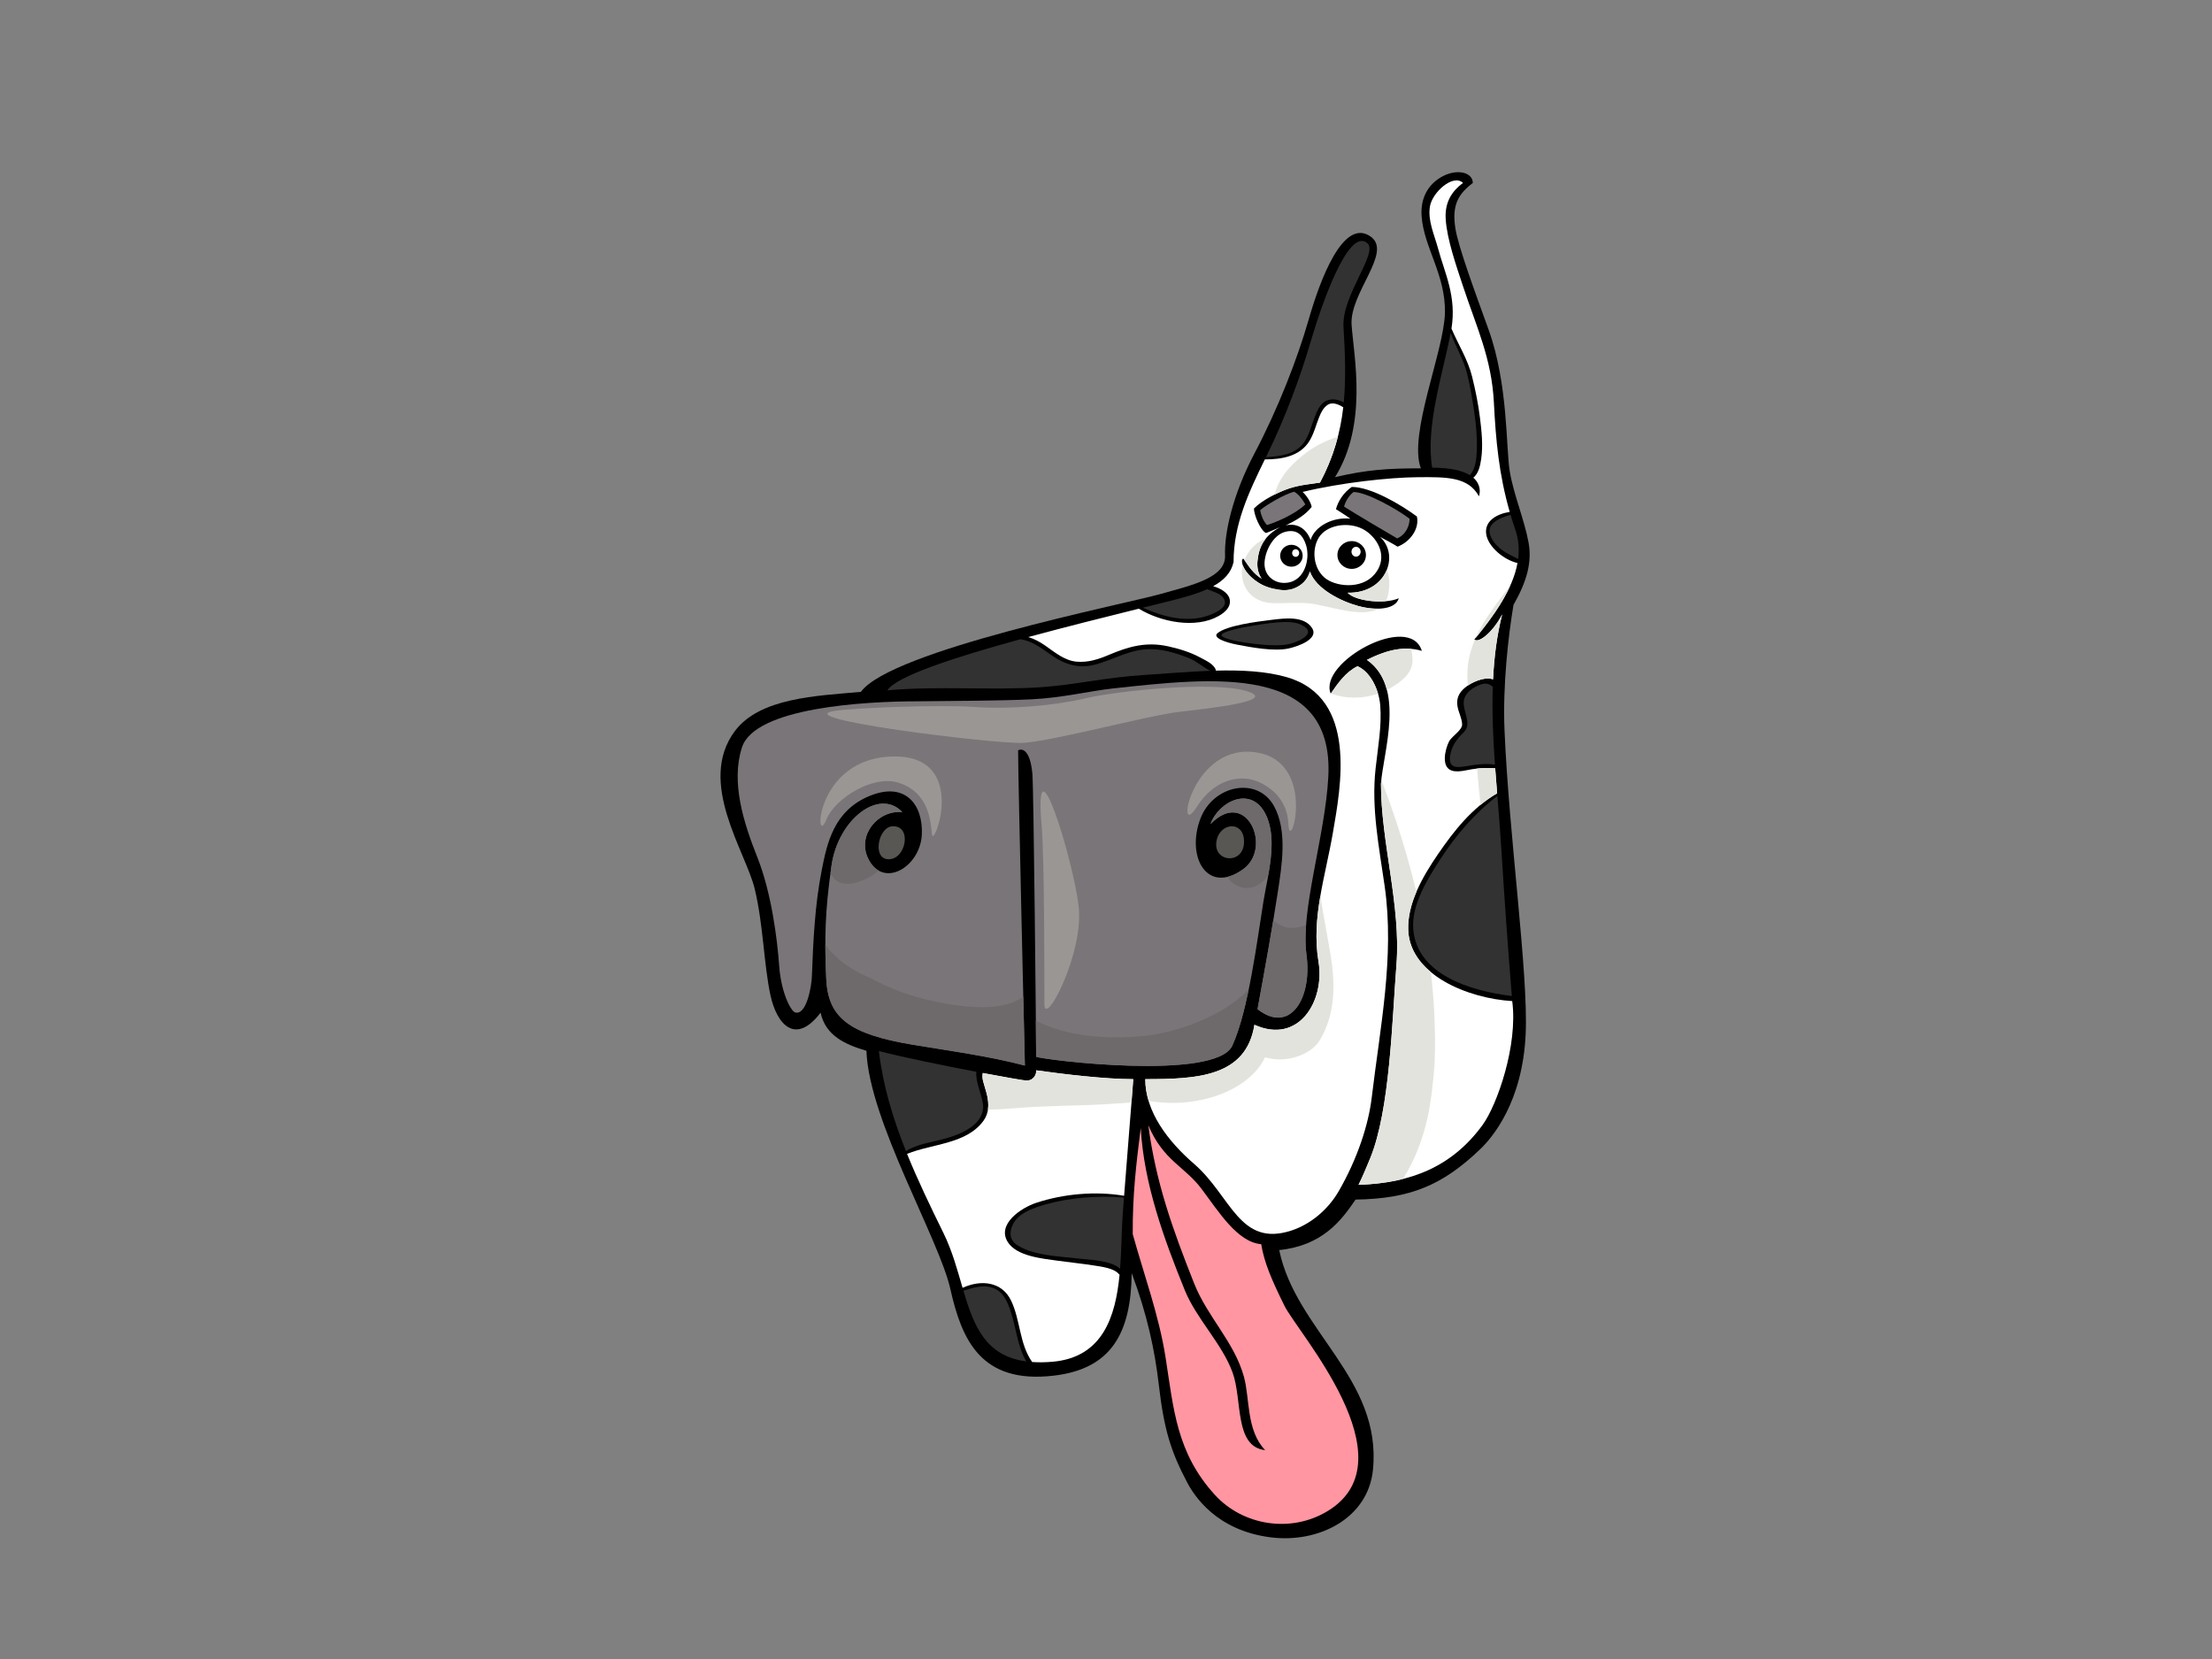 <?xml version="1.0" encoding="utf-8"?>
<!-- Generator: Adobe Illustrator 17.0.0, SVG Export Plug-In . SVG Version: 6.00 Build 0)  -->
<!DOCTYPE svg PUBLIC "-//W3C//DTD SVG 1.1//EN" "http://www.w3.org/Graphics/SVG/1.1/DTD/svg11.dtd">
<svg version="1.1" id="Layer_1" xmlns="http://www.w3.org/2000/svg" xmlns:xlink="http://www.w3.org/1999/xlink" x="0px" y="0px"
	 width="800px" height="600px" viewBox="0 0 800 600" enable-background="new 0 0 800 600" xml:space="preserve">
<rect x="0" y="0" width="800" height="600" fill="#808080" stroke="none"/>
<g>
	<path d="M278.67,360.047c2.245,10.327,8.976,18.208,18.101,6.203c1.84,8.314,8.737,11.441,16.583,13.787
		c0.879,25.171,26.266,67.945,30.351,86.134c4.084,18.188,10.92,34.489,37.459,31.342c20.654-2.445,27.86-15.17,28.136-37.044
		c5.616,14.985,8.344,27.831,9.797,40.358c1.911,16.465,4.438,24.221,10.189,35.191c2.62,4.994,10.664,17.523,30.351,19.991
		c17.147,2.148,35.133-6.751,36.912-24.435c3.321-32.999-27.943-50.396-33.903-79.47c15.588-1.606,22.418-10.612,27.614-18.262
		c19.641-0.299,31.353-5.069,45.115-18.264c4.376-4.196,15.313-17.029,16.406-41.709c0.974-21.999-6.016-71.326-7.656-109.828
		c-0.684-16.006,1.367-34.059,3.248-45.273c4.898-8.6,6.748-15.52,5.443-22.611c-1.527-8.279-5.448-17.441-6.812-25.794
		c-1.364-8.353-0.545-31.456-7.625-51.116c-4.794-13.325-10.977-29.91-12.034-36.737c-1.308-8.477,1.142-12.408,6.317-16.33
		c0-3.954-5.99-5.41-11.654-2.006c-4.492,2.699-7.34,7.42-6.864,14.038c0.816,11.295,8.708,21.127,8.439,34.89
		c-0.271,13.762-13.343,43.978-8.714,56.277c-11.826,0-19.601,0.491-31.038,3.195c11.908-19.192,6.813-43.503,5.993-55.051
		c-0.82-11.547,14.857-26.235,6.95-31.92c-9.948-7.156-18.388,15.702-22.473,29.957c-4.084,14.254-11.163,32.438-19.601,48.411
		c-7.918,14.992-10.953,28.877-10.643,36.923s-11.927,10.731-23.376,13.944c-13.328,3.741-97.459,20.38-108.334,35.387
		c-16.071,1.439-36.58,2.125-45.591,14.199c-13.77,18.452,3.927,43.524,7.194,57.038
		C276.075,334.369,276.216,348.745,278.67,360.047z"/>
	<path fill="#323232" d="M546.771,360.221c-15.524-1.873-34.331-8.005-35.653-24.139c-0.724-8.829,5.202-18.297,9.976-25.628
		c5.36-8.235,12.257-16.382,20.442-22.601c0.511,6.281,1.032,12.464,1.394,18.448C544.023,324.285,545.333,342.258,546.771,360.221z
		"/>
	<path fill="#323232" d="M548.066,191.675c1.19,3.478,1.435,6.984,0.99,10.491c-3.855-1.889-7.538-3.619-9.602-7.492
		c-2.678-5.028,2.407-7.215,6.869-8.478C546.856,187.993,547.43,189.815,548.066,191.675z"/>
	<path fill="#323232" d="M524.682,120.372c1.757,5.044,4.718,9.736,5.971,14.954c1.059,4.404,1.809,8.862,2.472,13.327
		c0.704,4.731,1.16,9.523,0.981,14.298c-0.105,2.765-0.361,6.612-2.535,8.886c-2.538-1.548-6.748-2.694-13.612-2.694
		C515.524,154.271,521.673,135.606,524.682,120.372z"/>
	<path fill="#323232" d="M458.239,164.535c6.607-13.465,12.044-28.207,15.733-40.804c3.689-12.597,13.487-41.597,20.484-35.846
		c4.265,3.504-9.243,18.793-8.559,30.34c0.57,9.654,0.924,18.579,0.094,27.295c-1.968-1.002-4.092-1.541-6.337-0.568
		c-2.325,1.007-3.405,3.962-4.2,5.964c-1.252,3.149-1.951,6.62-4.078,9.42c-3.058,4.022-8.464,4.703-13.531,5.005
		C457.976,165.071,458.108,164.804,458.239,164.535z"/>
	<path fill="#323232" d="M423.255,217.315c5.059-1.259,9.612-2.554,13.326-4.225c2.462,1.037,5.72,1.662,6.38,4.288
		c0.679,2.707-4.15,4.623-6.196,5.315c-7.74,2.62-16.304,0.335-23.463-2.908C416.76,218.928,420.101,218.099,423.255,217.315z"/>
	<path fill="#323232" d="M369.055,231.176c4.222,0.633,7.623,3.275,11.648,6.058c4.488,3.104,9.534,4.638,15.147,3.178
		c7.397-1.922,13.405-6.108,21.451-5.602c4.377,0.276,8.74,1.606,12.717,3.212c2.817,1.138,5.049,3.263,7.642,4.579
		c-8.023,0.291-16.045,1.024-23.136,1.465c-15.251,0.944-25.796,3.664-38.043,4.472c-18.458,1.22-37.162-0.534-55.55,1.135
		C323.992,244.663,344.886,237.821,369.055,231.176z"/>
	<path fill="#7A7578" d="M298.816,353.906c-0.629-14.166-0.505-24.114,1.905-40.797c2.449-16.96,17.329-28.159,25.595-19.416
		c-8.983-0.74-16.273,8.423-12.416,16.645c5.338,11.373,18.95,3.26,19.495-8.536c0.498-10.738-5.951-19.273-18.903-13.937
		c-12.951,5.337-15.385,17.124-17.285,26.763c-2.514,12.736-3.102,25.819-3.59,38.723c-0.12,3.261-1.879,13.825-5.964,12.841
		c-1.676-0.403-5.187-7.366-5.861-16.953c-0.673-9.589-2.809-26.395-7.868-39.126c-5.058-12.734-9.619-27.189-5.603-39.765
		c4.629-14.504,44.545-16.711,63.592-16.711c14.185-0.161,30.02-0.177,41.226-0.722c11.203-0.547,20.917-3.01,29.404-3.931
		c36.211-3.934,80.049-9.094,77.856,32.013c-1.141,21.427-10.094,48.184-7.905,64.239c2.187,16.055-6.059,28.9-17.69,19.742
		c2.476-13.422,5.291-29.047,7.354-42.518c1.453-9.517,3.514-22.058-1.416-30.953c-5.994-10.823-22.009-7.636-26.63,4.655
		c-5.174,13.763,2.45,27.524,15.471,18.221c10.808-7.723,1.148-29.699-11.793-16.334c2.984-8.291,14.841-14.173,20.035-3.373
		c4.387,9.123,0.656,21.89-0.911,31.506c-2.17,13.308-5.332,39.083-11.222,51.967c-5.892,12.884-68.396,5.189-70.962,4.035
		c0-6.956-0.871-96.135-1.347-102.23c-0.476-6.095-2.449-9.833-5.174-8.602c0,9.96,2.452,114.031,2.452,114.031
		c-12.723-3.377-27.447-5.371-40.467-7.533C307.04,374.003,299.447,368.071,298.816,353.906z"/>
	<path fill="#6E696B" d="M300.721,313.109c-0.132,0.909-0.253,1.79-0.37,2.659c3.473,7.505,13.274,2.263,16.14,0.109
		c0.423-0.319,0.837-0.676,1.25-1.037c-1.483-0.859-2.817-2.318-3.842-4.502c-3.856-8.222,3.433-17.385,12.416-16.645
		C318.049,284.95,303.17,296.149,300.721,313.109z"/>
	<path fill="#6E696B" d="M301.898,345.565c-0.066-0.061-0.129-0.122-0.196-0.184c-0.068-0.069-0.137-0.132-0.201-0.202
		c-1.141-1.104-2.155-2.305-3.004-3.626c0.001,3.931,0.122,7.937,0.319,12.353c0.632,14.164,8.225,20.097,31.378,23.942
		c13.02,2.161,27.745,4.156,40.467,7.533c0,0-0.245-10.39-0.58-24.914c-8.441,6.153-24.198,3.476-33.359,1.422
		c-7.258-1.629-13.675-3.865-20.14-7.241c-0.511-0.266-1.03-0.535-1.551-0.804C310.025,351.755,305.374,349.027,301.898,345.565z"/>
	<path fill="#6E696B" d="M472.373,334.494c-1.406,0.576-2.876,0.984-4.415,1.091c-3.52,0.242-5.137-1.079-7.468-2.728
		c-1.778,10.72-3.827,22.041-5.688,32.12c11.63,9.159,19.877-3.686,17.69-19.742C472.057,342.042,472.076,338.411,472.373,334.494z"
		/>
	<path fill="#6E696B" d="M413.258,374.714c-12.491,1.184-27.368,0.276-38.626-5.563c0.061,6.813,0.098,11.618,0.098,13.031
		c2.566,1.154,65.07,8.849,70.962-4.035c2.389-5.225,4.322-12.576,5.93-20.349C442.462,367.499,425.582,373.546,413.258,374.714z"/>
	<path fill="#6E696B" d="M457.825,294.674c-5.194-10.8-17.051-4.918-20.035,3.373c12.941-13.365,22.601,8.612,11.793,16.334
		c-2.024,1.446-3.919,2.334-5.655,2.751c1.032,1.689,2.591,2.999,4.815,3.698c3.147,0.99,7.32-0.242,9.96-4.377
		C460.021,308.945,460.842,300.948,457.825,294.674z"/>
	<path fill="#595754" d="M320.931,310.735c-5.456-0.527-3.213-11.577,1.754-11.894C330.124,298.363,327.675,311.387,320.931,310.735
		z"/>
	<path fill="#595754" d="M440.101,303.533c1.506-5.947,9.37-6.652,9.805,0.249C450.492,313.152,437.928,312.138,440.101,303.533z"/>
	<path fill="#323232" d="M317.856,380.13c8.947,2.308,23.589,5.281,35.257,7.502c-0.406,4.137,2.679,9.632,2.455,13.064
		c-0.397,6.107-7.619,9.354-13.213,10.944c-4.914,1.396-10.377,1.99-14.706,4.658C322.926,404.486,319.334,392.625,317.856,380.13z"
		/>
	<path fill="#323232" d="M348.426,466.796c3.75-1.176,7.764-2.479,11.517-0.658c3.202,1.551,4.589,5.173,5.573,8.102
		c2,5.969,2.409,12.562,5.667,18.136C356.41,490.431,352.184,479.513,348.426,466.796z"/>
	<path fill="#323232" d="M406.035,439.395c-0.413,5.658-0.403,12.533-0.939,19.44c-3.466-3.095-10.996-3.18-15.206-3.675
		c-7.025-0.832-15.766-0.993-21.813-4.724c-2.976-1.835-3.125-4.646-1.828-7.455c1.927-4.17,7.196-6.04,11.623-7.318
		c8.7-2.507,19.46-3.413,28.628-2.524C406.34,435.254,406.183,437.349,406.035,439.395z"/>
	<path fill="#FFFFFF" d="M406.55,432.474c-10.308-1.753-21.87-0.728-31.749,2.53c-5.614,1.85-14.313,7.764-10.36,14.146
		c3.226,5.207,12.462,6.019,18.232,6.825c4.328,0.601,8.684,1.029,12.999,1.708c2.702,0.426,7.189,0.944,8.983,3.11
		c0.075,0.094,0.163,0.158,0.252,0.209c-1.456,15.16-6.059,29.864-24.171,31.487c-2.748,0.246-5.217,0.26-7.478,0.099
		c-0.022-0.043-0.026-0.088-0.056-0.134c-4.563-6.561-4.153-15.094-7.558-22.126c-3.312-6.843-10.859-7.616-17.519-4.56
		c-1.895-6.482-3.745-13.37-6.866-19.724c-4.792-9.761-9.362-19.238-13.211-28.735c9.374-3.741,21.559-3.548,27.673-12.018
		c2.006-2.78,1.98-6.101,1.262-9.228c-0.394-1.72-1.014-3.394-1.443-5.107c-0.272-1.079-0.253-2-0.108-2.886
		c8.125,1.528,14.387,2.613,15.488,2.712c2.722,0.249,4.032-2.13,3.81-3.686c10.016,1.406,25.009,3.196,35.122,3.196
		C409.382,397.213,407.84,415.473,406.55,432.474z"/>
	<path fill="#FF96A1" d="M421.519,490.779c-2.374-15.071-7.763-29.686-11.846-44.429c-0.099-14.327,1.262-25.386,2.895-38.407
		c1.108,20.052,8.327,39.984,15.942,58.711c4.227,10.387,13.49,19.307,17.277,29.759c3.622,9.983,0.545,26.785,11.773,28.051
		c-6.874-7.164-5.471-18.546-7.688-26.578c-3.458-12.53-13.172-21.575-17.973-33.661c-7.977-20.077-13.859-36.676-16.606-57.269
		c5.522,12.95,13.074,14.751,19.332,23.107c6.261,8.356,12.97,19.211,21.506,19.907c1.086,6.633,3.674,12.684,8.432,22.33
		c4.757,9.643,45.718,55.425,15.894,74.011c-13.488,8.407-30.988,5.393-41.06-5.649
		C425.411,525.327,424.465,509.486,421.519,490.779z"/>
	<path fill="#FFFFFF" d="M389.346,239.3c4.202,0.374,7.964-0.876,11.711-2.463c7.156-3.032,13.49-4.832,21.422-3.082
		c4.019,0.886,8.084,2.137,11.648,4.069c1.945,1.055,4.874,2.343,5.563,4.42c0.032,0.096,0.024,0.196,0.013,0.294
		c9.157-0.239,18.211,0.187,25.769,2.396c25.738,7.515,19.409,39.836,16.56,56.389c-2.707,15.721-7.812,30.651-5.174,46.45
		c2.373,14.215-7.104,30.093-23.171,22.858c-2.994,18.809-20.639,19.661-39.477,19.661c0,11.914,8.32,22.568,17.687,30.68
		c13.344,11.551,16.334,30.188,35.125,24.081c6.804-2.21,13.222-7.445,17.152-14.254c6.807-11.796,10.776-24.133,11.93-33.851
		c3.022-25.368,8.307-51.085,4.689-76.395c-2.045-14.331-4.874-28.204-3.294-42.581c0.875-7.963,2.282-15.455,1.678-22.922
		c-0.45-5.541-3.473-12.061-8.233-14.101c-4.291,2.148-7.01,6.079-9.666,9.912c-4.698-11.207,28.591-29.585,32.948-15.467
		c-7.151-2.13-14.016,0.324-19.86,3.252c14.167,9.891,5.804,33.592,5.079,44.873c0,20.991,7.261,44.174,5.609,65.331
		c-1.617,20.765-2.364,52.459-9.443,69.909c-1.41,3.481-2.794,6.734-4.271,9.748c19.147-0.627,33.923-6.645,44.876-21.678
		c5.191-7.127,12.829-28.766,10.701-44.773c-16.009-0.954-37.03-9.474-37.62-25.729c-0.351-9.679,5.312-19.432,10.79-27.434
		c5.596-8.171,12.267-16.74,21.37-21.988c-0.245-2.992-0.482-6.007-0.702-9.033c-2.753-0.219-5.453-0.153-8.297,0.314
		c-2.101,0.345-4.619,1.065-6.773,0.679c-4.855-0.869-3-7.947-1.648-10.639c1.023-2.032,4.886-4.124,4.763-6.328
		c-0.13-2.239-1.274-4.202-1.665-6.38c-0.502-2.793,0.427-4.934,2.771-6.884c2.266-1.886,7.043-4.04,10.072-2.945
		c0.391-8.049,1.38-15.94,3.307-23.484c-3.302,6.343-8.438,10.567-10.072,9.092c7.272-8.807,13.891-18.222,15.61-27.668
		c-4.997-1.171-10.488-5.816-11.282-10.257c-0.875-4.884,3.748-7.514,8.474-8.232c-3.905-13.608-5.02-25.712-5.733-39.593
		c-0.819-15.954-6.199-27.017-11.161-42.023c-2.338-7.075-5.823-16.957-6.265-24.331c-0.342-5.723,1.905-9.831,6.265-13.026
		c-3.54-3.439-11.202,3.415-11.982,8.597c-0.783,5.181,1.607,10.087,2.994,15.234c2.373,8.81,6.711,17.184,4.813,28.847
		c2.489,5.814,5.931,11.191,7.456,17.35c1.217,4.917,2.235,9.892,2.852,14.902c0.606,4.911,1.16,10.054,0.426,14.982
		c-0.354,2.379-0.888,5.075-2.835,6.688c2.836,2.458,2.486,5.475,2.026,6.718c-3.848-7.148-11.926-6.966-22.089-6.901
		c-10.164,0.066-27.771,1.964-41.69,5.332c1.256,1.062,3.032,3.59,3.289,5.43c-2.291,2.869-5.472,4.825-9.416,6.663
		c3.944-0.922,7.383,0.914,9.035,5.282c1.403-4.825,7.902-8.435,14.385-7.695c-1.771-1.312-3.308-2.184-5.218-3.449
		c0.764-2.871,2.797-6.088,5.728-8.043c6.954,0,17.821,6.436,23.549,10.688c1.016,4.597-2.674,9.305-7.002,10.915
		c-1.404-0.922-4.046-2.304-6.367-3.561c7.314,6.602,2.292,20.565-11.708,20.221c3.076,3.253,13.874,4.135,18.511,1.993
		c-1.076,4.095-8.193,4.563-14.569,2.832c-6.374-1.731-15.4-6.205-17.563-12.523c-0.694,2.413-2.118,4.071-3.827,5.168
		c-2.132,1.368-4.406,1.869-7.235,1.472c-2.825-0.397-5.308-1.138-7.626-2.625c-3.34-2.141-5.935-5.295-5.876-7.943
		c0.006-0.374,0.383-0.924,0.655-0.527c1.842,2.676,3.471,5.248,6.446,7.066c-1.154-1.717-1.735-3.866-1.504-6.292
		c0.498-5.223,2.422-9.189,8.19-12.321c-1.823,0.721-3.668,1.607-5.114,2.105c-2.058-1.042-4.35-6.579-4.35-8.855
		c2.921-3.036,9.039-6.086,12.986-7.354c3.947-1.265,8.002-1.548,10.892-2.024c4.957-9.28,7.383-18.167,8.426-27.248
		c-1.763-1.088-3.997-2.049-5.728-0.832c-1.492,1.049-2.299,2.709-2.938,4.27c-1.181,2.894-1.916,6.062-3.584,8.774
		c-3.341,5.424-9.793,6.666-16.11,6.64c-5.919,12.079-11.318,23.578-11.318,37.135c-0.865,3.875-3.509,6.603-7.376,8.731
		c2.646,0.737,5.405,2.348,5.944,4.583c0.673,2.784-1.551,4.828-3.984,6.203c-8.265,4.674-20.919,2.201-28.837-2.658
		c-12.56,3.118-26.673,6.648-39.982,10.261c2.137,0.63,4.21,1.747,6.261,3.181C381.445,235.878,385.002,238.913,389.346,239.3z"/>
	<path fill="#7A7578" d="M472.093,182.425c-3.564,3.446-10.438,6.436-13.874,7.469c-1.558-1.707-2.163-3.79-2.476-5.351
		c1.764-1.665,8.602-5.738,12.278-6.71C469.519,178.576,471.047,180.535,472.093,182.425z"/>
	<path fill="#FFFFFF" d="M464.967,192.307c4.141-0.991,6.233,1.227,7.383,4.825c1.652,5.17-0.617,13.911-8.203,13.678
		c-3.471-0.105-6.82-2.645-6.82-6.898C457.327,199.661,460.315,193.419,464.967,192.307z"/>
	<path fill="#FFFFFF" d="M497.009,207.836c-4.804,5.498-14.303,4.309-18.044,1.017c-4.707-4.138-4.581-12.294-0.763-15.973
		c3.818-3.674,11.726-4.206,16.555-0.321C499.589,196.444,501.533,202.663,497.009,207.836z"/>
	<path fill="#7A7578" d="M486.095,183.231c0.642-2.413,2.163-4.364,3.438-5.285c4.758,0,15.913,6.32,20.241,9.652
		c0.104,2.367-1.275,5.744-4.458,7.123C501.75,192.651,491.188,186.448,486.095,183.231z"/>
	<path fill="#323232" d="M530.289,258.949c-0.912-3.566-1.931-6.134,1.16-9.045c1.147-1.078,2.622-1.836,4.148-2.371
		c1.862-0.653,3.138-0.127,4.281,0.86c-0.304,9.304,0.127,18.783,0.786,28.162c-2.555-0.449-5.243-0.216-7.882,0.145
		c-3.979,0.547-9.04,2.298-8.354-3.133c0.466-3.695,2.33-6.118,5.01-8.795C531.126,263.089,530.811,260.993,530.289,258.949z"/>
	<path fill="#E3E3DE" d="M356.983,396.063c0.397,1.729,0.565,3.515,0.314,5.239c3.294,0.006,6.671-0.219,10.12-0.515
		c10.54-0.907,21.171-0.809,31.735-1.394c3.353-0.186,6.712-0.404,10.065-0.678c0.278-3.528,0.502-6.449,0.636-8.423
		c-10.113,0-25.106-1.79-35.122-3.196c0.221,1.557-1.088,3.935-3.81,3.686c-1.101-0.099-7.363-1.184-15.488-2.712
		c-0.145,0.886-0.164,1.807,0.108,2.886C355.968,392.669,356.589,394.343,356.983,396.063z"/>
	<path fill="#E3E3DE" d="M477.389,376.098c5.53-9.272,5.525-19.816,3.968-29.991c-0.771-5.029-3.213-17.308-3.786-22.323
		c-1.368,7.915-2.075,15.835-0.714,23.988c2.373,14.215-7.104,30.093-23.171,22.858c-2.994,18.809-20.639,19.661-39.477,19.661
		c0,2.682,0.442,5.298,1.203,7.841c16.851,3.032,36.151-3.219,42.139-15.769C464.457,384.618,473.919,381.917,477.389,376.098z"/>
	<path fill="#E3E3DE" d="M450.053,202.529c1.756,2.563,3.371,5.006,6.232,6.754c-1.154-1.717-1.735-3.866-1.504-6.292
		c0.299-3.125,1.13-5.793,2.966-8.11c-0.77,0.256-1.491,0.573-2.161,0.942C453.099,197.382,451.193,199.822,450.053,202.529z"/>
	<path fill="#E3E3DE" d="M460.19,218.126c4.382,0.158,8.756-0.298,13.123,0.085c6.479,0.568,18.947,5.508,25.227,1.921
		c-2.268,0.056-4.8-0.281-7.228-0.94c-6.374-1.731-15.4-6.205-17.563-12.523c-0.694,2.413-2.118,4.071-3.827,5.168
		c-2.132,1.368-4.406,1.869-7.235,1.472c-2.825-0.397-5.308-1.138-7.626-2.625c-2.722-1.747-4.924-4.161-5.623-6.43
		c-0.024,0.082-0.043,0.163-0.065,0.245C448.138,210.847,451.603,217.816,460.19,218.126z"/>
	<path fill="#E3E3DE" d="M540.755,277.874c-2.177-0.173-4.327-0.158-6.534,0.082c0.331,4.386,0.731,8.761,1.262,13.13
		c1.875-1.537,3.852-2.955,5.974-4.178C541.213,283.915,540.976,280.9,540.755,277.874z"/>
	<path fill="#E3E3DE" d="M539.98,245.69c0.391-8.049,1.38-15.94,3.307-23.484c-3.2,6.148-8.115,10.291-9.904,9.194
		c-1.932,4.581-3.016,9.508-2.623,15.108c0.033,0.469,0.082,0.935,0.121,1.404C533.355,246.255,537.334,244.733,539.98,245.69z"/>
	<path fill="#E3E3DE" d="M495.61,418.76c-1.412,3.482-2.799,6.737-4.278,9.748c5.73-0.187,11.072-0.858,16.034-2.111
		c2.153-3.37,3.94-6.921,5.34-10.442c1.524-3.835,2.702-7.776,3.613-11.782c1.36-6.423,2.039-13.01,2.522-19.585
		c0.301-6.56,0.158-13.13-0.183-19.556c-0.237-4.501-0.636-8.99-1.161-13.462c-4.766-3.961-7.974-9.036-8.2-15.242
		c-0.168-4.635,1.052-9.285,2.961-13.754c-1.078-4.483-2.261-8.95-3.544-13.39c-2.412-8.349-5.092-16.458-8.186-24.618
		c-0.324-0.853-0.643-1.688-0.954-2.512c-0.053,0.506-0.101,1-0.13,1.466c0,20.991,7.261,44.174,5.609,65.331
		C503.436,369.616,502.689,401.31,495.61,418.76z"/>
	<path fill="#E3E3DE" d="M494.366,238.647c3.931,2.745,6.124,6.556,7.229,10.867c3.966-2.037,8.607-5.194,9.199-9.626
		c0.245-1.83-0.142-3.525-0.403-5.216C504.633,234.17,499.154,236.246,494.366,238.647z"/>
	<path fill="#E3E3DE" d="M490.944,240.949c-4.269,2.138-6.982,6.038-9.623,9.854c5.366,2.037,11.609,1.968,17.069,0.072
		C497.137,246.578,494.535,242.488,490.944,240.949z"/>
	<path fill="#E3E3DE" d="M533.682,230.725c5.029-6.134,9.689-12.554,12.579-19.068C541.509,217.938,536.68,223.961,533.682,230.725z
		"/>
	<path fill="#E3E3DE" d="M460.943,178.895c1.968-0.989,3.94-1.813,5.551-2.33c3.947-1.265,8.002-1.548,10.892-2.024
		c3.003-5.625,5.068-11.105,6.468-16.572c-4.813,1.478-8.947,3.676-12.939,6.923C465.628,169.191,462.436,173.396,460.943,178.895z"
		/>
	<path fill="#E3E3DE" d="M501.189,217.432c0.469-0.865,0.81-1.891,0.996-3.114c0.527-3.448,0.256-6.147-0.601-8.279
		c-1.863,4.651-6.768,8.513-14.213,8.33C489.636,216.764,496.092,217.869,501.189,217.432z"/>
	<path d="M494.007,200.722c0,2.773-2.308,5.023-5.151,5.023c-2.852,0-5.161-2.25-5.161-5.023c0-2.773,2.309-5.023,5.161-5.023
		C491.699,195.699,494.007,197.949,494.007,200.722z"/>
	<path d="M471.137,200.999c0,2.184-1.823,3.961-4.072,3.961c-2.252,0-4.075-1.777-4.075-3.961c0-2.188,1.823-3.966,4.075-3.966
		C469.314,197.034,471.137,198.811,471.137,200.999z"/>
	<path fill="#FFFFFF" d="M492.091,199.54c0,0.984-0.742,1.781-1.656,1.781c-0.908,0-1.65-0.797-1.65-1.781s0.742-1.781,1.65-1.781
		C491.348,197.759,492.091,198.556,492.091,199.54z"/>
	<path fill="#FFFFFF" d="M469.864,200.015c0,0.762-0.571,1.378-1.275,1.378c-0.699,0-1.271-0.616-1.271-1.378
		c0-0.763,0.571-1.379,1.271-1.379C469.293,198.637,469.864,199.253,469.864,200.015z"/>
	<path d="M474.529,227.147c-2.874-4.512-10.009-3.521-14.377-3.002c-6.102,0.725-16.569,2.127-19.828,4.862
		c-1.804,1.515,2.302,3.23,7.261,4.173c4.955,0.943,13.223,2.514,18.524,1.334C469.421,233.777,477.069,231.138,474.529,227.147z"/>
	<path fill="#323232" d="M466.346,232.903c-5.225,1.298-15.038-0.363-17.51-0.748c-2.471-0.387-7.758-1.537-6.984-2.688
		c0.774-1.154,6.912-2.492,11.386-3.194c4.18-0.658,12.757-2.236,16.787-0.57C476.917,228.548,470.568,231.852,466.346,232.903z"/>
	<path fill="#999694" d="M302.336,257.028c7.37-1.023,37.194-2.238,50.086-1.342c12.891,0.895,28.761-0.448,40.167-3.134
		c11.406-2.685,45.623-6.268,58.021-2.685c12.396,3.58-12.894,6.265-24.3,7.609c-11.406,1.342-46.118,10.743-56.533,11.192
		C359.366,269.114,282.996,259.715,302.336,257.028z"/>
	<path fill="#999694" d="M376.722,298.657c1.04,12.048,0.99,55.503,0.99,64.455c0,8.951,14.383-18.353,12.399-35.361
		C388.126,310.741,373.746,264.19,376.722,298.657z"/>
	<path fill="#999694" d="M432.756,291.943c6.446-10.297,16.366-12.534,23.804-8.507c8.124,4.4,9.262,11.166,9.422,14.772
		c0.495,11.19,10.413-21.932-10.91-25.96C430.974,267.695,424.701,304.807,432.756,291.943z"/>
	<path fill="#999694" d="M298.866,296.418c3.088-7.743,16.861-16.114,25.786-13.428c11.311,3.403,11.901,13.875,12.397,18.799
		c0.543,5.369,13.356-28.199-13.39-28.199C294.403,273.59,294.403,307.61,298.866,296.418z"/>
</g>
</svg>

